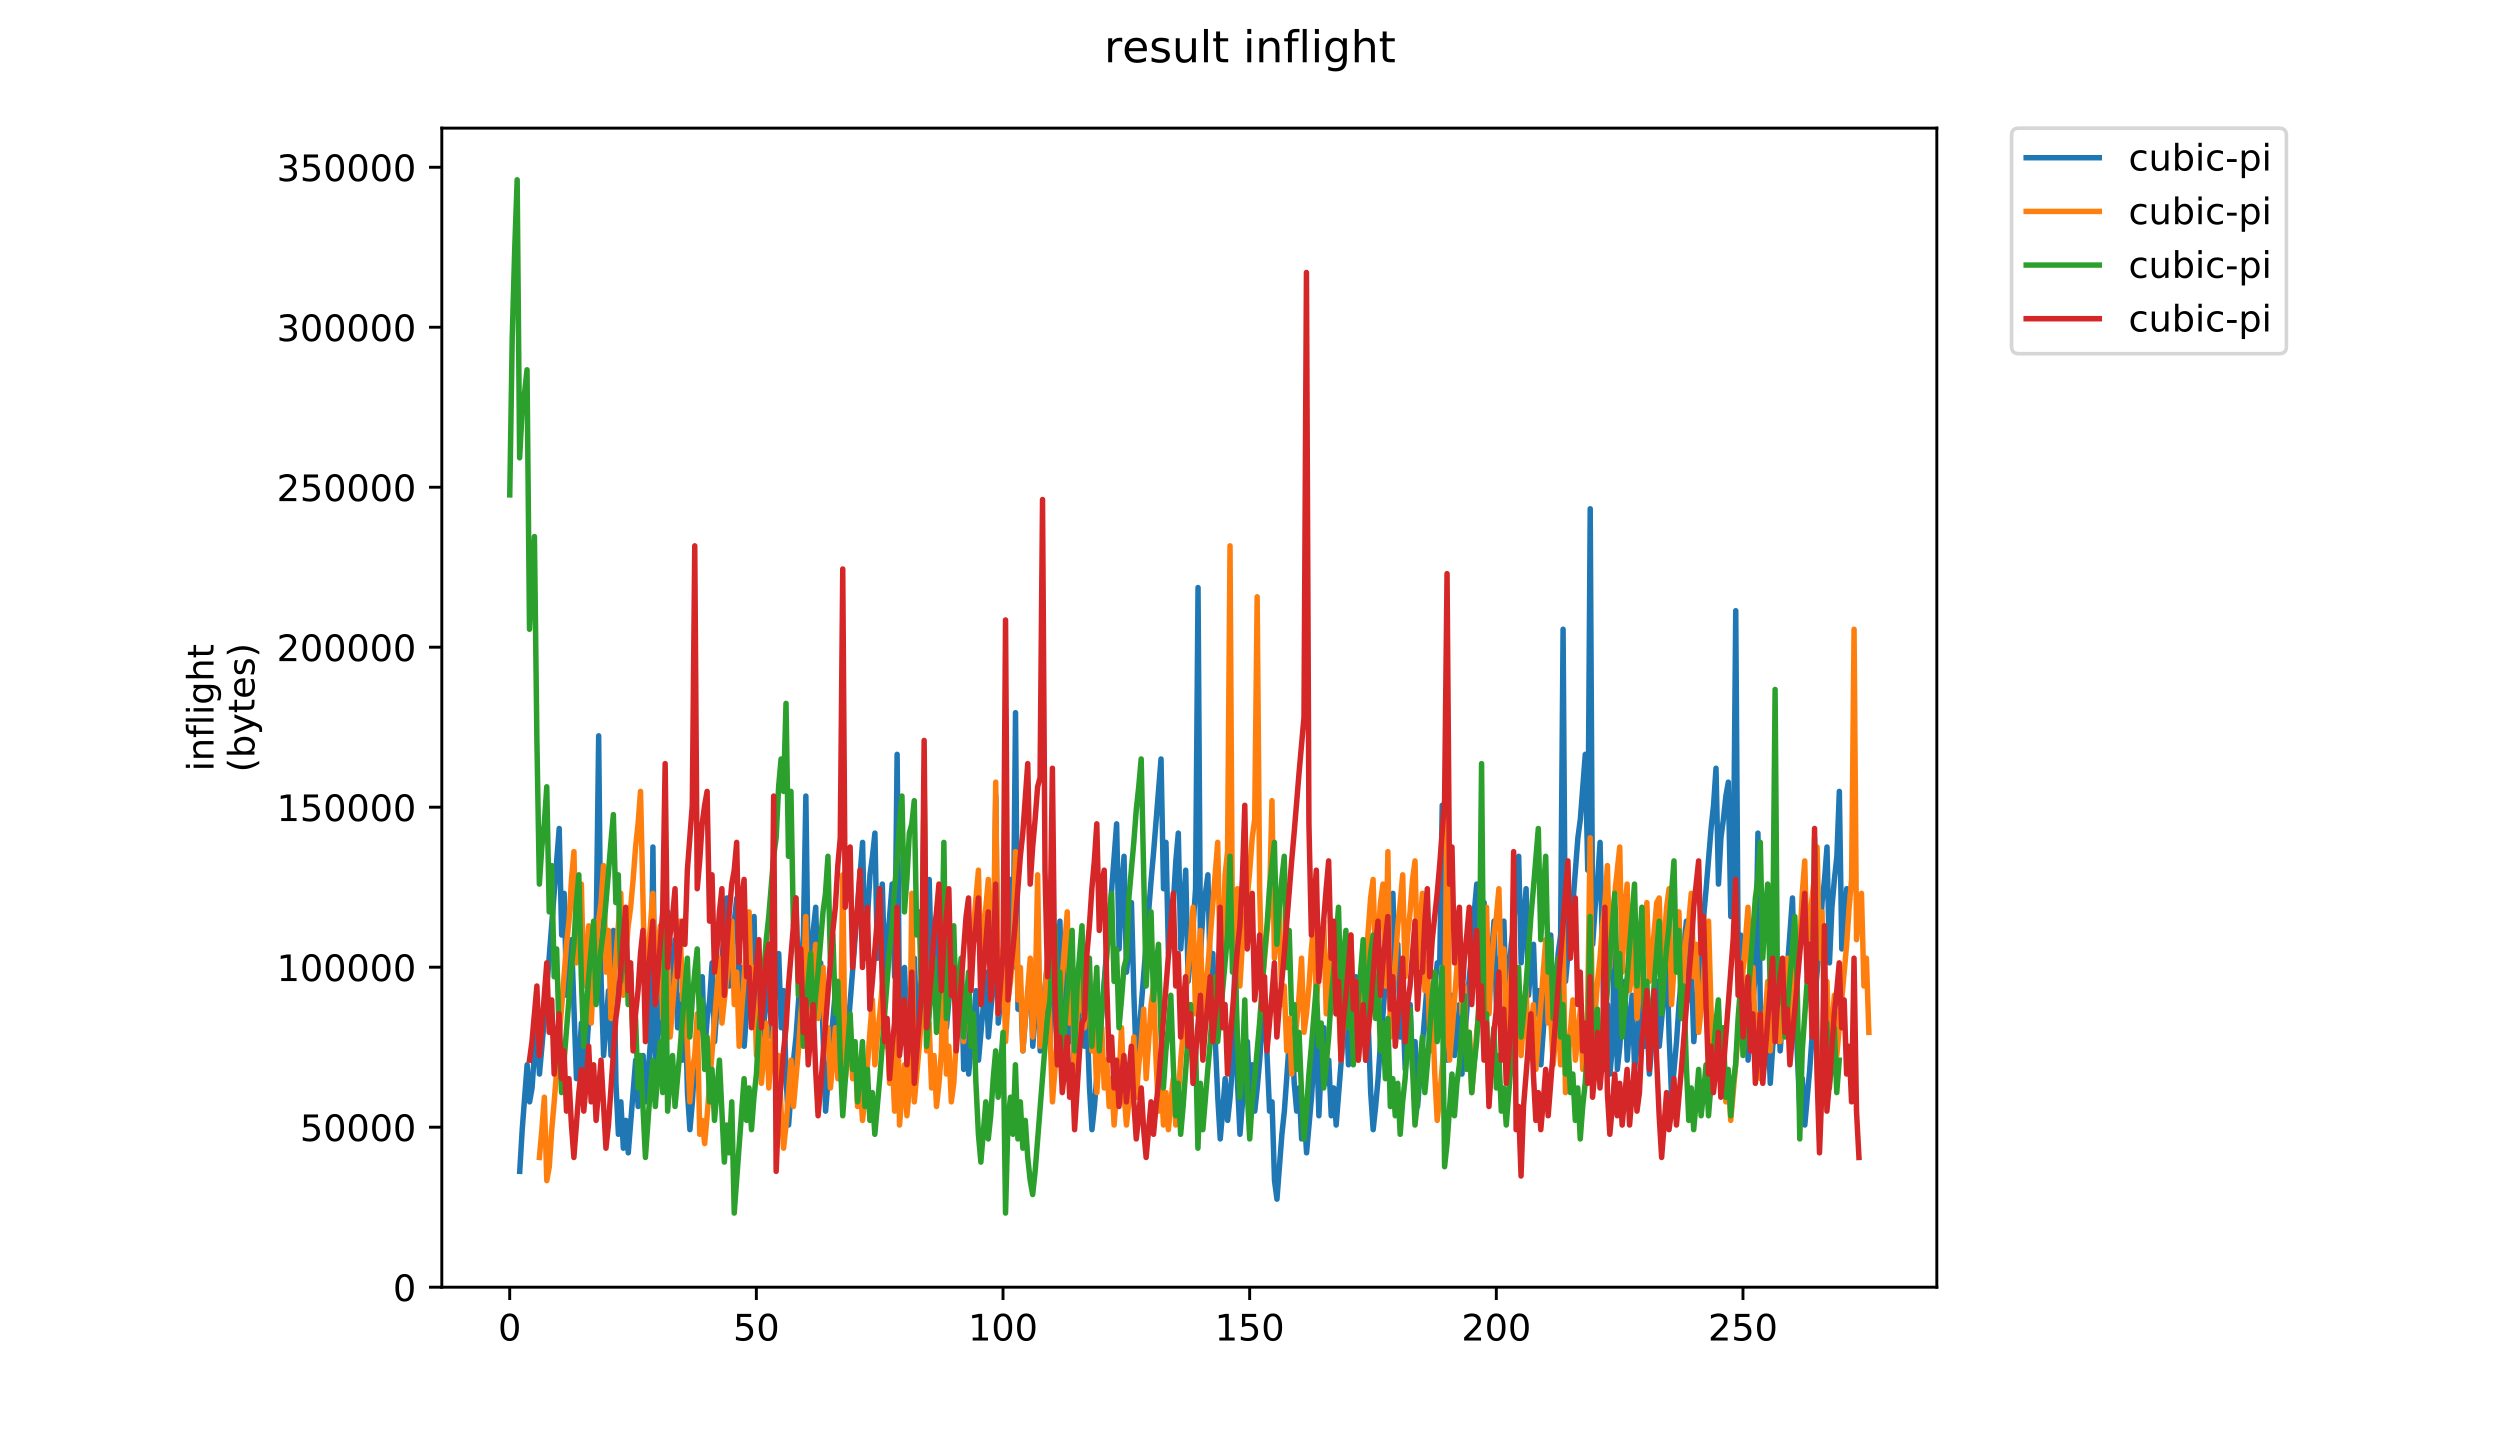 <?xml version="1.0" encoding="utf-8" standalone="no"?>
<!DOCTYPE svg PUBLIC "-//W3C//DTD SVG 1.1//EN"
  "http://www.w3.org/Graphics/SVG/1.1/DTD/svg11.dtd">
<!-- Created with matplotlib (https://matplotlib.org/) -->
<svg height="396pt" version="1.1" viewBox="0 0 684 396" width="684pt" xmlns="http://www.w3.org/2000/svg" xmlns:xlink="http://www.w3.org/1999/xlink">
 <defs>
  <style type="text/css">
*{stroke-linecap:butt;stroke-linejoin:round;}
  </style>
 </defs>
 <g id="figure_1">
  <g id="patch_1">
   <path d="M 0 396 
L 684 396 
L 684 0 
L 0 0 
z
" style="fill:#ffffff;"/>
  </g>
  <g id="axes_1">
   <g id="patch_2">
    <path d="M 120.879 352.174 
L 529.913 352.174 
L 529.913 35.062 
L 120.879 35.062 
z
" style="fill:#ffffff;"/>
   </g>
   <g id="matplotlib.axis_1">
    <g id="xtick_1">
     <g id="line2d_1">
      <defs>
       <path d="M 0 0 
L 0 3.5 
" id="ma6aaf88cf1" style="stroke:#000000;stroke-width:0.8;"/>
      </defs>
      <g>
       <use style="stroke:#000000;stroke-width:0.8;" x="139.455" xlink:href="#ma6aaf88cf1" y="352.174"/>
      </g>
     </g>
     <g id="text_1">
      <!-- 0 -->
      <defs>
       <path d="M 31.781 66.406 
Q 24.172 66.406 20.328 58.906 
Q 16.5 51.422 16.5 36.375 
Q 16.5 21.391 20.328 13.891 
Q 24.172 6.391 31.781 6.391 
Q 39.453 6.391 43.281 13.891 
Q 47.125 21.391 47.125 36.375 
Q 47.125 51.422 43.281 58.906 
Q 39.453 66.406 31.781 66.406 
z
M 31.781 74.219 
Q 44.047 74.219 50.516 64.516 
Q 56.984 54.828 56.984 36.375 
Q 56.984 17.969 50.516 8.266 
Q 44.047 -1.422 31.781 -1.422 
Q 19.531 -1.422 13.062 8.266 
Q 6.594 17.969 6.594 36.375 
Q 6.594 54.828 13.062 64.516 
Q 19.531 74.219 31.781 74.219 
z
" id="DejaVuSans-48"/>
      </defs>
      <g transform="translate(136.274 366.773)scale(0.1 -0.1)">
       <use xlink:href="#DejaVuSans-48"/>
      </g>
     </g>
    </g>
    <g id="xtick_2">
     <g id="line2d_2">
      <g>
       <use style="stroke:#000000;stroke-width:0.8;" x="206.939" xlink:href="#ma6aaf88cf1" y="352.174"/>
      </g>
     </g>
     <g id="text_2">
      <!-- 50 -->
      <defs>
       <path d="M 10.797 72.906 
L 49.516 72.906 
L 49.516 64.594 
L 19.828 64.594 
L 19.828 46.734 
Q 21.969 47.469 24.109 47.828 
Q 26.266 48.188 28.422 48.188 
Q 40.625 48.188 47.75 41.5 
Q 54.891 34.812 54.891 23.391 
Q 54.891 11.625 47.562 5.094 
Q 40.234 -1.422 26.906 -1.422 
Q 22.312 -1.422 17.547 -0.641 
Q 12.797 0.141 7.719 1.703 
L 7.719 11.625 
Q 12.109 9.234 16.797 8.062 
Q 21.484 6.891 26.703 6.891 
Q 35.156 6.891 40.078 11.328 
Q 45.016 15.766 45.016 23.391 
Q 45.016 31 40.078 35.438 
Q 35.156 39.891 26.703 39.891 
Q 22.75 39.891 18.812 39.016 
Q 14.891 38.141 10.797 36.281 
z
" id="DejaVuSans-53"/>
      </defs>
      <g transform="translate(200.577 366.773)scale(0.1 -0.1)">
       <use xlink:href="#DejaVuSans-53"/>
       <use x="63.623" xlink:href="#DejaVuSans-48"/>
      </g>
     </g>
    </g>
    <g id="xtick_3">
     <g id="line2d_3">
      <g>
       <use style="stroke:#000000;stroke-width:0.8;" x="274.424" xlink:href="#ma6aaf88cf1" y="352.174"/>
      </g>
     </g>
     <g id="text_3">
      <!-- 100 -->
      <defs>
       <path d="M 12.406 8.297 
L 28.516 8.297 
L 28.516 63.922 
L 10.984 60.406 
L 10.984 69.391 
L 28.422 72.906 
L 38.281 72.906 
L 38.281 8.297 
L 54.391 8.297 
L 54.391 0 
L 12.406 0 
z
" id="DejaVuSans-49"/>
      </defs>
      <g transform="translate(264.88 366.773)scale(0.1 -0.1)">
       <use xlink:href="#DejaVuSans-49"/>
       <use x="63.623" xlink:href="#DejaVuSans-48"/>
       <use x="127.246" xlink:href="#DejaVuSans-48"/>
      </g>
     </g>
    </g>
    <g id="xtick_4">
     <g id="line2d_4">
      <g>
       <use style="stroke:#000000;stroke-width:0.8;" x="341.908" xlink:href="#ma6aaf88cf1" y="352.174"/>
      </g>
     </g>
     <g id="text_4">
      <!-- 150 -->
      <g transform="translate(332.364 366.773)scale(0.1 -0.1)">
       <use xlink:href="#DejaVuSans-49"/>
       <use x="63.623" xlink:href="#DejaVuSans-53"/>
       <use x="127.246" xlink:href="#DejaVuSans-48"/>
      </g>
     </g>
    </g>
    <g id="xtick_5">
     <g id="line2d_5">
      <g>
       <use style="stroke:#000000;stroke-width:0.8;" x="409.392" xlink:href="#ma6aaf88cf1" y="352.174"/>
      </g>
     </g>
     <g id="text_5">
      <!-- 200 -->
      <defs>
       <path d="M 19.188 8.297 
L 53.609 8.297 
L 53.609 0 
L 7.328 0 
L 7.328 8.297 
Q 12.938 14.109 22.625 23.891 
Q 32.328 33.688 34.812 36.531 
Q 39.547 41.844 41.422 45.531 
Q 43.312 49.219 43.312 52.781 
Q 43.312 58.594 39.234 62.25 
Q 35.156 65.922 28.609 65.922 
Q 23.969 65.922 18.812 64.312 
Q 13.672 62.703 7.812 59.422 
L 7.812 69.391 
Q 13.766 71.781 18.938 73 
Q 24.125 74.219 28.422 74.219 
Q 39.75 74.219 46.484 68.547 
Q 53.219 62.891 53.219 53.422 
Q 53.219 48.922 51.531 44.891 
Q 49.859 40.875 45.406 35.406 
Q 44.188 33.984 37.641 27.219 
Q 31.109 20.453 19.188 8.297 
z
" id="DejaVuSans-50"/>
      </defs>
      <g transform="translate(399.848 366.773)scale(0.1 -0.1)">
       <use xlink:href="#DejaVuSans-50"/>
       <use x="63.623" xlink:href="#DejaVuSans-48"/>
       <use x="127.246" xlink:href="#DejaVuSans-48"/>
      </g>
     </g>
    </g>
    <g id="xtick_6">
     <g id="line2d_6">
      <g>
       <use style="stroke:#000000;stroke-width:0.8;" x="476.876" xlink:href="#ma6aaf88cf1" y="352.174"/>
      </g>
     </g>
     <g id="text_6">
      <!-- 250 -->
      <g transform="translate(467.333 366.773)scale(0.1 -0.1)">
       <use xlink:href="#DejaVuSans-50"/>
       <use x="63.623" xlink:href="#DejaVuSans-53"/>
       <use x="127.246" xlink:href="#DejaVuSans-48"/>
      </g>
     </g>
    </g>
   </g>
   <g id="matplotlib.axis_2">
    <g id="ytick_1">
     <g id="line2d_7">
      <defs>
       <path d="M 0 0 
L -3.5 0 
" id="ma047e8e471" style="stroke:#000000;stroke-width:0.8;"/>
      </defs>
      <g>
       <use style="stroke:#000000;stroke-width:0.8;" x="120.879" xlink:href="#ma047e8e471" y="352.174"/>
      </g>
     </g>
     <g id="text_7">
      <!-- 0 -->
      <g transform="translate(107.516 355.973)scale(0.1 -0.1)">
       <use xlink:href="#DejaVuSans-48"/>
      </g>
     </g>
    </g>
    <g id="ytick_2">
     <g id="line2d_8">
      <g>
       <use style="stroke:#000000;stroke-width:0.8;" x="120.879" xlink:href="#ma047e8e471" y="308.4"/>
      </g>
     </g>
     <g id="text_8">
      <!-- 50000 -->
      <g transform="translate(82.066 312.2)scale(0.1 -0.1)">
       <use xlink:href="#DejaVuSans-53"/>
       <use x="63.623" xlink:href="#DejaVuSans-48"/>
       <use x="127.246" xlink:href="#DejaVuSans-48"/>
       <use x="190.869" xlink:href="#DejaVuSans-48"/>
       <use x="254.492" xlink:href="#DejaVuSans-48"/>
      </g>
     </g>
    </g>
    <g id="ytick_3">
     <g id="line2d_9">
      <g>
       <use style="stroke:#000000;stroke-width:0.8;" x="120.879" xlink:href="#ma047e8e471" y="264.627"/>
      </g>
     </g>
     <g id="text_9">
      <!-- 100000 -->
      <g transform="translate(75.704 268.426)scale(0.1 -0.1)">
       <use xlink:href="#DejaVuSans-49"/>
       <use x="63.623" xlink:href="#DejaVuSans-48"/>
       <use x="127.246" xlink:href="#DejaVuSans-48"/>
       <use x="190.869" xlink:href="#DejaVuSans-48"/>
       <use x="254.492" xlink:href="#DejaVuSans-48"/>
       <use x="318.115" xlink:href="#DejaVuSans-48"/>
      </g>
     </g>
    </g>
    <g id="ytick_4">
     <g id="line2d_10">
      <g>
       <use style="stroke:#000000;stroke-width:0.8;" x="120.879" xlink:href="#ma047e8e471" y="220.853"/>
      </g>
     </g>
     <g id="text_10">
      <!-- 150000 -->
      <g transform="translate(75.704 224.652)scale(0.1 -0.1)">
       <use xlink:href="#DejaVuSans-49"/>
       <use x="63.623" xlink:href="#DejaVuSans-53"/>
       <use x="127.246" xlink:href="#DejaVuSans-48"/>
       <use x="190.869" xlink:href="#DejaVuSans-48"/>
       <use x="254.492" xlink:href="#DejaVuSans-48"/>
       <use x="318.115" xlink:href="#DejaVuSans-48"/>
      </g>
     </g>
    </g>
    <g id="ytick_5">
     <g id="line2d_11">
      <g>
       <use style="stroke:#000000;stroke-width:0.8;" x="120.879" xlink:href="#ma047e8e471" y="177.079"/>
      </g>
     </g>
     <g id="text_11">
      <!-- 200000 -->
      <g transform="translate(75.704 180.879)scale(0.1 -0.1)">
       <use xlink:href="#DejaVuSans-50"/>
       <use x="63.623" xlink:href="#DejaVuSans-48"/>
       <use x="127.246" xlink:href="#DejaVuSans-48"/>
       <use x="190.869" xlink:href="#DejaVuSans-48"/>
       <use x="254.492" xlink:href="#DejaVuSans-48"/>
       <use x="318.115" xlink:href="#DejaVuSans-48"/>
      </g>
     </g>
    </g>
    <g id="ytick_6">
     <g id="line2d_12">
      <g>
       <use style="stroke:#000000;stroke-width:0.8;" x="120.879" xlink:href="#ma047e8e471" y="133.306"/>
      </g>
     </g>
     <g id="text_12">
      <!-- 250000 -->
      <g transform="translate(75.704 137.105)scale(0.1 -0.1)">
       <use xlink:href="#DejaVuSans-50"/>
       <use x="63.623" xlink:href="#DejaVuSans-53"/>
       <use x="127.246" xlink:href="#DejaVuSans-48"/>
       <use x="190.869" xlink:href="#DejaVuSans-48"/>
       <use x="254.492" xlink:href="#DejaVuSans-48"/>
       <use x="318.115" xlink:href="#DejaVuSans-48"/>
      </g>
     </g>
    </g>
    <g id="ytick_7">
     <g id="line2d_13">
      <g>
       <use style="stroke:#000000;stroke-width:0.8;" x="120.879" xlink:href="#ma047e8e471" y="89.532"/>
      </g>
     </g>
     <g id="text_13">
      <!-- 300000 -->
      <defs>
       <path d="M 40.578 39.312 
Q 47.656 37.797 51.625 33 
Q 55.609 28.219 55.609 21.188 
Q 55.609 10.406 48.188 4.484 
Q 40.766 -1.422 27.094 -1.422 
Q 22.516 -1.422 17.656 -0.516 
Q 12.797 0.391 7.625 2.203 
L 7.625 11.719 
Q 11.719 9.328 16.594 8.109 
Q 21.484 6.891 26.812 6.891 
Q 36.078 6.891 40.938 10.547 
Q 45.797 14.203 45.797 21.188 
Q 45.797 27.641 41.281 31.266 
Q 36.766 34.906 28.719 34.906 
L 20.219 34.906 
L 20.219 43.016 
L 29.109 43.016 
Q 36.375 43.016 40.234 45.922 
Q 44.094 48.828 44.094 54.297 
Q 44.094 59.906 40.109 62.906 
Q 36.141 65.922 28.719 65.922 
Q 24.656 65.922 20.016 65.031 
Q 15.375 64.156 9.812 62.312 
L 9.812 71.094 
Q 15.438 72.656 20.344 73.438 
Q 25.25 74.219 29.594 74.219 
Q 40.828 74.219 47.359 69.109 
Q 53.906 64.016 53.906 55.328 
Q 53.906 49.266 50.438 45.094 
Q 46.969 40.922 40.578 39.312 
z
" id="DejaVuSans-51"/>
      </defs>
      <g transform="translate(75.704 93.331)scale(0.1 -0.1)">
       <use xlink:href="#DejaVuSans-51"/>
       <use x="63.623" xlink:href="#DejaVuSans-48"/>
       <use x="127.246" xlink:href="#DejaVuSans-48"/>
       <use x="190.869" xlink:href="#DejaVuSans-48"/>
       <use x="254.492" xlink:href="#DejaVuSans-48"/>
       <use x="318.115" xlink:href="#DejaVuSans-48"/>
      </g>
     </g>
    </g>
    <g id="ytick_8">
     <g id="line2d_14">
      <g>
       <use style="stroke:#000000;stroke-width:0.8;" x="120.879" xlink:href="#ma047e8e471" y="45.758"/>
      </g>
     </g>
     <g id="text_14">
      <!-- 350000 -->
      <g transform="translate(75.704 49.558)scale(0.1 -0.1)">
       <use xlink:href="#DejaVuSans-51"/>
       <use x="63.623" xlink:href="#DejaVuSans-53"/>
       <use x="127.246" xlink:href="#DejaVuSans-48"/>
       <use x="190.869" xlink:href="#DejaVuSans-48"/>
       <use x="254.492" xlink:href="#DejaVuSans-48"/>
       <use x="318.115" xlink:href="#DejaVuSans-48"/>
      </g>
     </g>
    </g>
    <g id="text_15">
     <!-- inflight -->
     <defs>
      <path d="M 9.422 54.688 
L 18.406 54.688 
L 18.406 0 
L 9.422 0 
z
M 9.422 75.984 
L 18.406 75.984 
L 18.406 64.594 
L 9.422 64.594 
z
" id="DejaVuSans-105"/>
      <path d="M 54.891 33.016 
L 54.891 0 
L 45.906 0 
L 45.906 32.719 
Q 45.906 40.484 42.875 44.328 
Q 39.844 48.188 33.797 48.188 
Q 26.516 48.188 22.312 43.547 
Q 18.109 38.922 18.109 30.906 
L 18.109 0 
L 9.078 0 
L 9.078 54.688 
L 18.109 54.688 
L 18.109 46.188 
Q 21.344 51.125 25.703 53.562 
Q 30.078 56 35.797 56 
Q 45.219 56 50.047 50.172 
Q 54.891 44.344 54.891 33.016 
z
" id="DejaVuSans-110"/>
      <path d="M 37.109 75.984 
L 37.109 68.5 
L 28.516 68.5 
Q 23.688 68.5 21.797 66.547 
Q 19.922 64.594 19.922 59.516 
L 19.922 54.688 
L 34.719 54.688 
L 34.719 47.703 
L 19.922 47.703 
L 19.922 0 
L 10.891 0 
L 10.891 47.703 
L 2.297 47.703 
L 2.297 54.688 
L 10.891 54.688 
L 10.891 58.5 
Q 10.891 67.625 15.141 71.797 
Q 19.391 75.984 28.609 75.984 
z
" id="DejaVuSans-102"/>
      <path d="M 9.422 75.984 
L 18.406 75.984 
L 18.406 0 
L 9.422 0 
z
" id="DejaVuSans-108"/>
      <path d="M 45.406 27.984 
Q 45.406 37.75 41.375 43.109 
Q 37.359 48.484 30.078 48.484 
Q 22.859 48.484 18.828 43.109 
Q 14.797 37.75 14.797 27.984 
Q 14.797 18.266 18.828 12.891 
Q 22.859 7.516 30.078 7.516 
Q 37.359 7.516 41.375 12.891 
Q 45.406 18.266 45.406 27.984 
z
M 54.391 6.781 
Q 54.391 -7.172 48.188 -13.984 
Q 42 -20.797 29.203 -20.797 
Q 24.469 -20.797 20.266 -20.094 
Q 16.062 -19.391 12.109 -17.922 
L 12.109 -9.188 
Q 16.062 -11.328 19.922 -12.344 
Q 23.781 -13.375 27.781 -13.375 
Q 36.625 -13.375 41.016 -8.766 
Q 45.406 -4.156 45.406 5.172 
L 45.406 9.625 
Q 42.625 4.781 38.281 2.391 
Q 33.938 0 27.875 0 
Q 17.828 0 11.672 7.656 
Q 5.516 15.328 5.516 27.984 
Q 5.516 40.672 11.672 48.328 
Q 17.828 56 27.875 56 
Q 33.938 56 38.281 53.609 
Q 42.625 51.219 45.406 46.391 
L 45.406 54.688 
L 54.391 54.688 
z
" id="DejaVuSans-103"/>
      <path d="M 54.891 33.016 
L 54.891 0 
L 45.906 0 
L 45.906 32.719 
Q 45.906 40.484 42.875 44.328 
Q 39.844 48.188 33.797 48.188 
Q 26.516 48.188 22.312 43.547 
Q 18.109 38.922 18.109 30.906 
L 18.109 0 
L 9.078 0 
L 9.078 75.984 
L 18.109 75.984 
L 18.109 46.188 
Q 21.344 51.125 25.703 53.562 
Q 30.078 56 35.797 56 
Q 45.219 56 50.047 50.172 
Q 54.891 44.344 54.891 33.016 
z
" id="DejaVuSans-104"/>
      <path d="M 18.312 70.219 
L 18.312 54.688 
L 36.812 54.688 
L 36.812 47.703 
L 18.312 47.703 
L 18.312 18.016 
Q 18.312 11.328 20.141 9.422 
Q 21.969 7.516 27.594 7.516 
L 36.812 7.516 
L 36.812 0 
L 27.594 0 
Q 17.188 0 13.234 3.875 
Q 9.281 7.766 9.281 18.016 
L 9.281 47.703 
L 2.688 47.703 
L 2.688 54.688 
L 9.281 54.688 
L 9.281 70.219 
z
" id="DejaVuSans-116"/>
     </defs>
     <g transform="translate(58.426 211.018)rotate(-90)scale(0.1 -0.1)">
      <use xlink:href="#DejaVuSans-105"/>
      <use x="27.783" xlink:href="#DejaVuSans-110"/>
      <use x="91.162" xlink:href="#DejaVuSans-102"/>
      <use x="126.367" xlink:href="#DejaVuSans-108"/>
      <use x="154.15" xlink:href="#DejaVuSans-105"/>
      <use x="181.934" xlink:href="#DejaVuSans-103"/>
      <use x="245.41" xlink:href="#DejaVuSans-104"/>
      <use x="308.789" xlink:href="#DejaVuSans-116"/>
     </g>
     <!-- (bytes) -->
     <defs>
      <path d="M 31 75.875 
Q 24.469 64.656 21.281 53.656 
Q 18.109 42.672 18.109 31.391 
Q 18.109 20.125 21.312 9.062 
Q 24.516 -2 31 -13.188 
L 23.188 -13.188 
Q 15.875 -1.703 12.234 9.375 
Q 8.594 20.453 8.594 31.391 
Q 8.594 42.281 12.203 53.312 
Q 15.828 64.359 23.188 75.875 
z
" id="DejaVuSans-40"/>
      <path d="M 48.688 27.297 
Q 48.688 37.203 44.609 42.844 
Q 40.531 48.484 33.406 48.484 
Q 26.266 48.484 22.188 42.844 
Q 18.109 37.203 18.109 27.297 
Q 18.109 17.391 22.188 11.75 
Q 26.266 6.109 33.406 6.109 
Q 40.531 6.109 44.609 11.75 
Q 48.688 17.391 48.688 27.297 
z
M 18.109 46.391 
Q 20.953 51.266 25.266 53.625 
Q 29.594 56 35.594 56 
Q 45.562 56 51.781 48.094 
Q 58.016 40.188 58.016 27.297 
Q 58.016 14.406 51.781 6.484 
Q 45.562 -1.422 35.594 -1.422 
Q 29.594 -1.422 25.266 0.953 
Q 20.953 3.328 18.109 8.203 
L 18.109 0 
L 9.078 0 
L 9.078 75.984 
L 18.109 75.984 
z
" id="DejaVuSans-98"/>
      <path d="M 32.172 -5.078 
Q 28.375 -14.844 24.75 -17.812 
Q 21.141 -20.797 15.094 -20.797 
L 7.906 -20.797 
L 7.906 -13.281 
L 13.188 -13.281 
Q 16.891 -13.281 18.938 -11.516 
Q 21 -9.766 23.484 -3.219 
L 25.094 0.875 
L 2.984 54.688 
L 12.5 54.688 
L 29.594 11.922 
L 46.688 54.688 
L 56.203 54.688 
z
" id="DejaVuSans-121"/>
      <path d="M 56.203 29.594 
L 56.203 25.203 
L 14.891 25.203 
Q 15.484 15.922 20.484 11.062 
Q 25.484 6.203 34.422 6.203 
Q 39.594 6.203 44.453 7.469 
Q 49.312 8.734 54.109 11.281 
L 54.109 2.781 
Q 49.266 0.734 44.188 -0.344 
Q 39.109 -1.422 33.891 -1.422 
Q 20.797 -1.422 13.156 6.188 
Q 5.516 13.812 5.516 26.812 
Q 5.516 40.234 12.766 48.109 
Q 20.016 56 32.328 56 
Q 43.359 56 49.781 48.891 
Q 56.203 41.797 56.203 29.594 
z
M 47.219 32.234 
Q 47.125 39.594 43.094 43.984 
Q 39.062 48.391 32.422 48.391 
Q 24.906 48.391 20.391 44.141 
Q 15.875 39.891 15.188 32.172 
z
" id="DejaVuSans-101"/>
      <path d="M 44.281 53.078 
L 44.281 44.578 
Q 40.484 46.531 36.375 47.5 
Q 32.281 48.484 27.875 48.484 
Q 21.188 48.484 17.844 46.438 
Q 14.5 44.391 14.5 40.281 
Q 14.5 37.156 16.891 35.375 
Q 19.281 33.594 26.516 31.984 
L 29.594 31.297 
Q 39.156 29.25 43.188 25.516 
Q 47.219 21.781 47.219 15.094 
Q 47.219 7.469 41.188 3.016 
Q 35.156 -1.422 24.609 -1.422 
Q 20.219 -1.422 15.453 -0.562 
Q 10.688 0.297 5.422 2 
L 5.422 11.281 
Q 10.406 8.688 15.234 7.391 
Q 20.062 6.109 24.812 6.109 
Q 31.156 6.109 34.562 8.281 
Q 37.984 10.453 37.984 14.406 
Q 37.984 18.062 35.516 20.016 
Q 33.062 21.969 24.703 23.781 
L 21.578 24.516 
Q 13.234 26.266 9.516 29.906 
Q 5.812 33.547 5.812 39.891 
Q 5.812 47.609 11.281 51.797 
Q 16.75 56 26.812 56 
Q 31.781 56 36.172 55.266 
Q 40.578 54.547 44.281 53.078 
z
" id="DejaVuSans-115"/>
      <path d="M 8.016 75.875 
L 15.828 75.875 
Q 23.141 64.359 26.781 53.312 
Q 30.422 42.281 30.422 31.391 
Q 30.422 20.453 26.781 9.375 
Q 23.141 -1.703 15.828 -13.188 
L 8.016 -13.188 
Q 14.5 -2 17.703 9.062 
Q 20.906 20.125 20.906 31.391 
Q 20.906 42.672 17.703 53.656 
Q 14.5 64.656 8.016 75.875 
z
" id="DejaVuSans-41"/>
     </defs>
     <g transform="translate(69.624 211.295)rotate(-90)scale(0.1 -0.1)">
      <use xlink:href="#DejaVuSans-40"/>
      <use x="39.014" xlink:href="#DejaVuSans-98"/>
      <use x="102.49" xlink:href="#DejaVuSans-121"/>
      <use x="161.67" xlink:href="#DejaVuSans-116"/>
      <use x="200.879" xlink:href="#DejaVuSans-101"/>
      <use x="262.402" xlink:href="#DejaVuSans-115"/>
      <use x="314.502" xlink:href="#DejaVuSans-41"/>
     </g>
    </g>
   </g>
   <g id="line2d_15">
    <path clip-path="url(#pebcbbbed3e)" d="M 142.2 320.482 
L 142.875 309.073 
L 144.225 291.325 
L 144.9 301.467 
L 145.574 297.664 
L 146.249 287.522 
L 146.924 281.184 
L 147.599 293.861 
L 148.949 278.648 
L 152.998 226.673 
L 153.672 255.83 
L 154.347 244.421 
L 155.022 272.31 
L 156.372 257.098 
L 157.722 295.128 
L 158.396 291.325 
L 159.071 279.916 
L 159.746 296.396 
L 160.421 288.79 
L 161.096 278.648 
L 161.771 271.042 
L 163.12 254.562 
L 163.795 201.32 
L 164.47 268.507 
L 165.145 288.79 
L 166.494 271.042 
L 167.169 288.79 
L 167.844 254.562 
L 168.519 296.396 
L 169.194 310.341 
L 169.869 301.467 
L 170.544 314.144 
L 171.218 306.537 
L 171.893 315.411 
L 173.918 290.058 
L 174.593 302.734 
L 175.267 296.396 
L 175.942 288.79 
L 176.617 301.467 
L 177.292 293.861 
L 177.967 284.987 
L 178.642 231.744 
L 179.317 292.593 
L 182.691 249.492 
L 183.366 274.845 
L 184.715 257.098 
L 185.39 281.184 
L 186.065 272.31 
L 186.74 290.058 
L 187.415 272.31 
L 188.089 298.931 
L 188.764 309.073 
L 189.439 301.467 
L 190.114 290.058 
L 190.789 284.987 
L 191.464 277.381 
L 192.139 267.239 
L 192.813 287.522 
L 193.488 278.648 
L 194.163 273.578 
L 194.838 263.436 
L 195.513 284.987 
L 196.188 274.845 
L 196.862 269.775 
L 198.212 254.562 
L 198.887 245.689 
L 199.562 269.775 
L 200.237 259.633 
L 200.911 252.027 
L 201.586 245.689 
L 202.261 273.578 
L 202.936 264.704 
L 203.611 286.254 
L 204.961 267.239 
L 205.635 260.901 
L 206.31 250.759 
L 206.985 282.451 
L 207.66 265.972 
L 208.335 288.79 
L 210.359 263.436 
L 211.034 283.719 
L 211.709 274.845 
L 212.384 269.775 
L 213.059 260.901 
L 213.734 281.184 
L 214.408 271.042 
L 215.083 295.128 
L 215.758 307.805 
L 217.108 290.058 
L 217.783 283.719 
L 219.132 264.704 
L 219.807 255.83 
L 220.482 217.799 
L 221.157 268.507 
L 221.832 263.436 
L 222.506 254.562 
L 223.181 248.224 
L 223.856 273.578 
L 224.531 263.436 
L 225.881 304.002 
L 227.905 278.648 
L 228.58 271.042 
L 229.255 288.79 
L 229.93 279.916 
L 230.605 300.199 
L 231.279 290.058 
L 231.954 282.451 
L 236.003 230.476 
L 236.678 262.168 
L 238.028 239.35 
L 238.703 234.279 
L 239.378 227.941 
L 240.052 262.168 
L 240.727 250.759 
L 241.402 241.885 
L 242.077 267.239 
L 244.101 241.885 
L 244.776 267.239 
L 245.451 206.39 
L 246.126 279.916 
L 246.801 271.042 
L 247.476 264.704 
L 248.151 283.719 
L 248.825 274.845 
L 250.175 262.168 
L 250.85 282.451 
L 251.525 272.31 
L 252.2 267.239 
L 252.874 259.633 
L 254.224 240.618 
L 254.899 267.239 
L 255.574 257.098 
L 256.249 250.759 
L 256.923 277.381 
L 257.598 271.042 
L 258.273 260.901 
L 258.948 281.184 
L 259.623 273.578 
L 260.298 267.239 
L 260.973 258.365 
L 261.647 279.916 
L 262.322 271.042 
L 262.997 265.972 
L 263.672 292.593 
L 264.347 277.381 
L 265.022 293.861 
L 265.696 286.254 
L 266.371 279.916 
L 267.046 271.042 
L 267.721 290.058 
L 269.071 274.845 
L 269.746 265.972 
L 270.42 283.719 
L 271.095 276.113 
L 271.77 269.775 
L 272.445 217.799 
L 273.12 279.916 
L 273.795 273.578 
L 274.469 264.704 
L 275.144 263.436 
L 275.819 246.956 
L 276.494 240.618 
L 277.169 264.704 
L 277.844 194.981 
L 278.518 276.113 
L 279.193 269.775 
L 279.868 287.522 
L 280.543 278.648 
L 281.218 272.31 
L 281.893 264.704 
L 282.568 286.254 
L 283.242 277.381 
L 283.917 250.759 
L 284.592 287.522 
L 285.267 279.916 
L 285.942 269.775 
L 286.617 263.436 
L 287.291 283.719 
L 287.966 274.845 
L 288.641 269.775 
L 289.316 271.042 
L 289.991 252.027 
L 290.666 277.381 
L 291.34 267.239 
L 292.015 260.901 
L 292.69 284.987 
L 293.365 276.113 
L 294.04 296.396 
L 294.715 286.254 
L 295.39 278.648 
L 296.064 269.775 
L 296.739 286.254 
L 297.414 278.648 
L 298.089 297.664 
L 298.764 309.073 
L 299.439 302.734 
L 302.813 259.633 
L 303.488 252.027 
L 305.512 225.406 
L 306.187 259.633 
L 306.862 243.153 
L 307.537 234.279 
L 308.212 265.972 
L 308.886 259.633 
L 309.561 246.956 
L 310.236 272.31 
L 310.911 291.325 
L 311.586 283.719 
L 314.96 240.618 
L 315.635 233.012 
L 317.659 207.658 
L 318.334 243.153 
L 319.009 230.476 
L 319.684 260.901 
L 320.359 254.562 
L 321.034 246.956 
L 321.708 235.547 
L 322.383 227.941 
L 323.058 259.633 
L 324.408 238.082 
L 325.083 268.507 
L 326.432 253.295 
L 327.107 243.153 
L 327.782 160.754 
L 328.457 260.901 
L 329.132 249.492 
L 330.481 239.35 
L 331.156 268.507 
L 331.831 260.901 
L 332.506 284.987 
L 333.181 300.199 
L 333.856 311.608 
L 334.53 304.002 
L 335.205 295.128 
L 335.88 306.537 
L 336.555 300.199 
L 337.23 291.325 
L 337.905 260.901 
L 338.58 296.396 
L 339.254 310.341 
L 341.279 284.987 
L 341.954 300.199 
L 342.629 291.325 
L 343.303 304.002 
L 343.978 297.664 
L 344.653 290.058 
L 345.328 279.916 
L 346.003 273.578 
L 347.352 304.002 
L 348.027 301.467 
L 348.702 323.017 
L 349.377 328.088 
L 350.727 310.341 
L 351.402 304.002 
L 352.751 284.987 
L 353.426 281.184 
L 354.101 296.396 
L 354.776 304.002 
L 355.451 297.664 
L 356.125 311.608 
L 356.8 304.002 
L 357.475 315.411 
L 358.825 300.199 
L 359.5 290.058 
L 360.175 282.451 
L 360.849 305.27 
L 361.524 290.058 
L 362.199 281.184 
L 362.874 296.396 
L 363.549 290.058 
L 364.224 305.27 
L 364.898 297.664 
L 365.573 307.805 
L 368.273 273.578 
L 368.947 291.325 
L 369.622 283.719 
L 370.297 279.916 
L 370.972 267.239 
L 371.647 286.254 
L 372.322 277.381 
L 372.997 271.042 
L 373.671 290.058 
L 374.346 279.916 
L 375.021 298.931 
L 375.696 309.073 
L 376.371 302.734 
L 377.046 295.128 
L 377.72 284.987 
L 378.395 277.381 
L 380.42 249.492 
L 381.095 244.421 
L 381.769 268.507 
L 382.444 258.365 
L 383.119 283.719 
L 383.794 274.845 
L 384.469 292.593 
L 385.819 274.845 
L 386.493 292.593 
L 387.168 284.987 
L 387.843 302.734 
L 390.542 268.507 
L 391.217 287.522 
L 391.892 279.916 
L 392.567 269.775 
L 393.242 263.436 
L 393.917 263.436 
L 394.592 220.335 
L 395.266 268.507 
L 395.941 290.058 
L 397.291 272.31 
L 397.966 288.79 
L 398.641 283.719 
L 399.315 274.845 
L 399.99 293.861 
L 402.015 267.239 
L 402.69 260.901 
L 403.364 249.492 
L 404.039 241.885 
L 404.714 265.972 
L 405.389 259.633 
L 406.064 246.956 
L 406.739 277.381 
L 407.414 271.042 
L 408.763 252.027 
L 409.438 276.113 
L 410.113 265.972 
L 410.788 259.633 
L 411.463 252.027 
L 412.137 277.381 
L 412.812 265.972 
L 413.487 258.365 
L 414.162 253.295 
L 414.837 240.618 
L 415.512 234.279 
L 416.186 263.436 
L 416.861 252.027 
L 417.536 243.153 
L 418.211 272.31 
L 418.886 263.436 
L 419.561 258.365 
L 420.236 277.381 
L 420.91 271.042 
L 421.585 291.325 
L 422.935 272.31 
L 423.61 264.704 
L 424.285 255.83 
L 424.959 278.648 
L 425.634 271.042 
L 426.309 260.901 
L 426.984 255.83 
L 427.659 172.163 
L 428.334 268.507 
L 429.683 253.295 
L 430.358 246.956 
L 431.708 229.209 
L 432.383 224.138 
L 433.732 206.39 
L 434.407 238.082 
L 435.082 139.203 
L 435.757 258.365 
L 436.432 248.224 
L 437.107 240.618 
L 437.781 230.476 
L 439.131 292.593 
L 439.806 274.845 
L 440.481 293.861 
L 441.156 286.254 
L 441.831 248.224 
L 442.505 292.593 
L 443.18 286.254 
L 443.855 276.113 
L 444.53 268.507 
L 445.205 290.058 
L 445.88 279.916 
L 446.554 272.31 
L 447.229 292.593 
L 447.904 286.254 
L 448.579 276.113 
L 449.254 268.507 
L 449.929 286.254 
L 450.603 278.648 
L 451.278 293.861 
L 453.303 268.507 
L 453.978 286.254 
L 455.327 271.042 
L 456.002 260.901 
L 456.677 283.719 
L 457.352 300.199 
L 458.702 284.987 
L 459.376 274.845 
L 460.051 267.239 
L 460.726 258.365 
L 461.401 252.027 
L 462.076 273.578 
L 462.751 264.704 
L 463.426 284.987 
L 466.125 250.759 
L 466.8 243.153 
L 468.149 226.673 
L 468.824 220.335 
L 469.499 210.193 
L 470.174 241.885 
L 470.849 229.209 
L 471.524 224.138 
L 472.198 217.799 
L 472.873 213.996 
L 473.548 250.759 
L 474.223 241.885 
L 474.898 167.092 
L 475.573 263.436 
L 476.248 255.83 
L 476.922 279.916 
L 477.597 269.775 
L 478.272 290.058 
L 478.947 279.916 
L 479.622 273.578 
L 480.297 265.972 
L 480.971 227.941 
L 481.646 277.381 
L 482.321 293.861 
L 482.996 287.522 
L 483.671 278.648 
L 484.346 296.396 
L 485.021 286.254 
L 485.695 278.648 
L 486.37 269.775 
L 487.045 287.522 
L 487.72 278.648 
L 488.395 273.578 
L 490.419 245.689 
L 491.094 269.775 
L 491.769 288.79 
L 492.444 304.002 
L 493.119 295.128 
L 493.793 307.805 
L 495.143 292.593 
L 496.493 273.578 
L 497.843 258.365 
L 498.517 246.956 
L 499.192 240.618 
L 499.867 231.744 
L 500.542 263.436 
L 501.217 248.224 
L 501.892 240.618 
L 502.566 234.279 
L 503.241 216.532 
L 503.916 259.633 
L 504.591 252.027 
L 505.266 243.153 
L 505.941 245.689 
L 505.941 245.689 
" style="fill:none;stroke:#1f77b4;stroke-linecap:square;stroke-width:1.5;"/>
   </g>
   <g id="line2d_16">
    <path clip-path="url(#pebcbbbed3e)" d="M 147.58 316.679 
L 148.255 309.073 
L 148.93 300.199 
L 149.605 323.017 
L 150.279 319.214 
L 150.954 309.073 
L 151.629 301.467 
L 155.003 258.365 
L 155.678 252.027 
L 156.353 240.618 
L 157.028 233.012 
L 157.703 263.436 
L 158.377 250.759 
L 159.052 241.885 
L 159.727 269.775 
L 160.402 262.168 
L 161.077 253.295 
L 161.752 279.916 
L 162.427 267.239 
L 163.776 252.027 
L 164.451 246.956 
L 165.126 236.815 
L 165.801 265.972 
L 166.476 254.562 
L 167.15 278.648 
L 167.825 271.042 
L 169.85 244.421 
L 170.525 272.31 
L 171.199 260.901 
L 171.874 253.295 
L 172.549 248.224 
L 173.224 240.618 
L 173.899 231.744 
L 174.574 225.406 
L 175.249 216.532 
L 176.598 276.113 
L 177.273 262.168 
L 178.623 244.421 
L 179.298 268.507 
L 179.972 259.633 
L 180.647 253.295 
L 181.322 278.648 
L 182.672 259.633 
L 183.347 283.719 
L 184.696 267.239 
L 185.371 260.901 
L 186.046 252.027 
L 186.721 273.578 
L 187.396 265.972 
L 188.071 286.254 
L 188.745 301.467 
L 189.42 292.593 
L 190.095 288.79 
L 190.77 277.381 
L 191.445 310.341 
L 192.12 306.537 
L 192.794 312.876 
L 193.469 305.27 
L 196.844 262.168 
L 197.518 279.916 
L 198.868 267.239 
L 200.218 252.027 
L 200.893 274.845 
L 201.567 265.972 
L 202.242 286.254 
L 203.592 267.239 
L 204.942 249.492 
L 205.617 274.845 
L 206.291 264.704 
L 206.966 288.79 
L 207.641 279.916 
L 208.316 296.396 
L 209.666 279.916 
L 210.34 297.664 
L 211.69 281.184 
L 212.365 297.664 
L 213.04 288.79 
L 213.715 304.002 
L 214.389 314.144 
L 215.064 307.805 
L 216.414 290.058 
L 217.089 302.734 
L 218.439 287.522 
L 219.113 277.381 
L 219.788 269.775 
L 220.463 250.759 
L 221.138 281.184 
L 221.813 273.578 
L 222.488 267.239 
L 223.162 258.365 
L 223.837 278.648 
L 224.512 271.042 
L 225.187 264.704 
L 225.862 287.522 
L 226.537 281.184 
L 227.211 297.664 
L 227.886 290.058 
L 228.561 281.184 
L 229.236 295.128 
L 229.911 288.79 
L 230.586 239.35 
L 231.261 295.128 
L 231.935 288.79 
L 232.61 279.916 
L 233.285 295.128 
L 233.96 287.522 
L 234.635 302.734 
L 235.31 296.396 
L 235.984 306.537 
L 236.659 300.199 
L 238.684 273.578 
L 239.359 291.325 
L 240.034 283.719 
L 240.708 277.381 
L 241.383 269.775 
L 242.058 286.254 
L 242.733 279.916 
L 243.408 296.396 
L 244.083 288.79 
L 244.757 304.002 
L 245.432 265.972 
L 246.107 307.805 
L 247.457 291.325 
L 248.132 305.27 
L 248.806 297.664 
L 249.481 244.421 
L 250.156 301.467 
L 251.506 286.254 
L 252.181 277.381 
L 252.856 246.956 
L 253.53 287.522 
L 254.205 279.916 
L 254.88 297.664 
L 255.555 288.79 
L 256.23 302.734 
L 256.905 296.396 
L 257.579 287.522 
L 258.254 244.421 
L 258.929 293.861 
L 259.604 286.254 
L 260.279 301.467 
L 260.954 296.396 
L 261.628 284.987 
L 262.978 267.239 
L 263.653 284.987 
L 264.328 277.381 
L 265.003 271.042 
L 267.027 245.689 
L 267.702 238.082 
L 268.377 265.972 
L 269.052 254.562 
L 269.727 248.224 
L 270.401 240.618 
L 271.076 269.775 
L 271.751 263.436 
L 272.426 213.996 
L 273.101 277.381 
L 274.451 259.633 
L 275.125 284.987 
L 275.8 273.578 
L 276.475 268.507 
L 277.15 259.633 
L 277.825 233.012 
L 278.5 273.578 
L 279.174 264.704 
L 279.849 287.522 
L 281.874 262.168 
L 282.549 283.719 
L 283.223 273.578 
L 283.898 239.35 
L 284.573 286.254 
L 285.248 277.381 
L 285.923 271.042 
L 286.598 262.168 
L 287.947 301.467 
L 291.996 249.492 
L 292.671 279.916 
L 293.346 264.704 
L 294.021 297.664 
L 294.696 277.381 
L 295.371 276.113 
L 296.045 262.168 
L 296.72 281.184 
L 297.395 272.31 
L 298.07 265.972 
L 298.745 287.522 
L 299.42 281.184 
L 300.095 298.931 
L 300.769 287.522 
L 301.444 281.184 
L 302.119 297.664 
L 302.794 290.058 
L 303.469 302.734 
L 304.144 295.128 
L 304.818 307.805 
L 305.493 298.931 
L 306.168 295.128 
L 306.843 281.184 
L 307.518 298.931 
L 308.193 307.805 
L 308.868 301.467 
L 310.217 283.719 
L 310.892 300.199 
L 311.567 291.325 
L 312.242 284.987 
L 312.917 276.113 
L 313.591 295.128 
L 314.941 274.845 
L 315.616 269.775 
L 316.291 290.058 
L 316.966 304.002 
L 317.64 293.861 
L 318.315 307.805 
L 318.99 298.931 
L 319.665 309.073 
L 320.34 301.467 
L 321.015 295.128 
L 321.69 307.805 
L 322.364 300.199 
L 323.039 290.058 
L 323.714 282.451 
L 324.389 272.31 
L 325.739 257.098 
L 326.413 248.224 
L 327.088 277.381 
L 327.763 263.436 
L 328.438 254.562 
L 329.113 278.648 
L 329.788 271.042 
L 330.463 264.704 
L 333.162 230.476 
L 333.837 263.436 
L 334.512 262.168 
L 335.186 239.35 
L 335.861 233.012 
L 336.536 149.344 
L 337.211 259.633 
L 337.886 252.027 
L 338.561 243.153 
L 339.235 269.775 
L 339.91 258.365 
L 341.26 245.689 
L 341.935 238.082 
L 342.61 229.209 
L 343.285 224.138 
L 343.959 163.289 
L 344.634 243.153 
L 345.309 269.775 
L 347.334 246.956 
L 348.008 219.067 
L 348.683 262.168 
L 349.358 255.83 
L 350.033 246.956 
L 350.708 274.845 
L 351.383 269.775 
L 352.057 287.522 
L 352.732 278.648 
L 353.407 293.861 
L 354.082 287.522 
L 355.432 272.31 
L 356.107 262.168 
L 356.781 282.451 
L 357.456 277.381 
L 358.131 269.775 
L 358.806 259.633 
L 359.481 252.027 
L 360.156 273.578 
L 360.83 265.972 
L 361.505 260.901 
L 362.18 252.027 
L 362.855 277.381 
L 364.205 257.098 
L 364.88 253.295 
L 365.554 277.381 
L 366.229 273.578 
L 366.904 290.058 
L 367.579 278.648 
L 368.254 272.31 
L 368.929 264.704 
L 369.603 255.83 
L 370.278 279.916 
L 370.953 268.507 
L 371.628 290.058 
L 372.303 282.451 
L 375.002 245.689 
L 375.677 240.618 
L 376.352 264.704 
L 377.702 246.956 
L 378.376 241.885 
L 379.051 269.775 
L 379.726 233.012 
L 380.401 283.719 
L 382.425 253.295 
L 383.1 246.956 
L 383.775 239.35 
L 384.45 267.239 
L 385.125 255.83 
L 385.8 249.492 
L 386.474 240.618 
L 387.149 235.547 
L 387.824 264.704 
L 388.499 253.295 
L 389.174 244.421 
L 389.849 271.042 
L 390.524 263.436 
L 391.198 283.719 
L 391.873 274.845 
L 392.548 293.861 
L 393.223 306.537 
L 393.898 300.199 
L 395.247 283.719 
L 395.922 217.799 
L 396.597 290.058 
L 397.272 282.451 
L 399.297 255.83 
L 399.971 277.381 
L 400.646 269.775 
L 401.321 290.058 
L 401.996 282.451 
L 402.671 298.931 
L 404.02 282.451 
L 404.695 276.113 
L 405.37 265.972 
L 406.045 259.633 
L 406.72 248.224 
L 407.395 277.381 
L 408.069 264.704 
L 408.744 255.83 
L 409.419 250.759 
L 410.094 243.153 
L 410.769 268.507 
L 411.444 259.633 
L 412.119 283.719 
L 414.143 257.098 
L 414.818 279.916 
L 415.493 271.042 
L 416.168 288.79 
L 417.517 269.775 
L 418.192 288.79 
L 418.867 281.184 
L 419.542 274.845 
L 420.217 292.593 
L 422.916 257.098 
L 423.591 279.916 
L 424.266 277.381 
L 424.941 291.325 
L 425.615 283.719 
L 426.29 273.578 
L 426.965 291.325 
L 427.64 253.295 
L 428.315 298.931 
L 430.339 273.578 
L 431.014 290.058 
L 431.689 283.719 
L 432.364 276.113 
L 433.039 292.593 
L 433.714 284.987 
L 434.388 276.113 
L 435.063 229.209 
L 435.738 286.254 
L 437.088 268.507 
L 437.763 262.168 
L 438.437 253.295 
L 439.112 246.956 
L 439.787 236.815 
L 440.462 264.704 
L 441.137 253.295 
L 441.812 244.421 
L 443.161 231.744 
L 443.836 265.972 
L 444.511 249.492 
L 445.186 241.885 
L 445.861 271.042 
L 446.536 265.972 
L 447.21 257.098 
L 447.885 278.648 
L 449.235 262.168 
L 449.91 255.83 
L 450.585 246.956 
L 451.259 268.507 
L 451.934 262.168 
L 453.284 246.956 
L 453.959 245.689 
L 454.634 267.239 
L 455.983 248.224 
L 456.658 243.153 
L 457.333 274.845 
L 458.008 264.704 
L 458.683 258.365 
L 459.358 249.492 
L 460.032 272.31 
L 460.707 264.704 
L 461.382 255.83 
L 462.057 252.027 
L 462.732 244.421 
L 463.407 267.239 
L 464.081 258.365 
L 464.756 282.451 
L 465.431 276.113 
L 466.781 257.098 
L 467.456 252.027 
L 468.131 276.113 
L 468.805 293.861 
L 469.48 286.254 
L 470.155 277.381 
L 470.83 293.861 
L 471.505 287.522 
L 472.18 301.467 
L 472.854 295.128 
L 473.529 306.537 
L 474.879 291.325 
L 478.253 248.224 
L 478.928 273.578 
L 479.603 264.704 
L 480.278 283.719 
L 480.953 277.381 
L 481.627 295.128 
L 482.302 284.987 
L 482.977 277.381 
L 483.652 268.507 
L 484.327 287.522 
L 485.002 278.648 
L 485.676 272.31 
L 486.351 263.436 
L 487.026 284.987 
L 487.701 274.845 
L 489.051 262.168 
L 489.726 283.719 
L 491.075 267.239 
L 491.75 260.901 
L 492.425 258.365 
L 493.1 244.421 
L 493.775 235.547 
L 494.449 262.168 
L 495.124 252.027 
L 496.474 239.35 
L 497.149 231.744 
L 497.824 262.168 
L 498.498 249.492 
L 499.173 278.648 
L 499.848 268.507 
L 500.523 290.058 
L 501.873 272.31 
L 502.548 288.79 
L 505.247 258.365 
L 505.922 248.224 
L 506.597 240.618 
L 507.271 172.163 
L 507.946 257.098 
L 508.621 249.492 
L 509.296 244.421 
L 509.971 269.775 
L 510.646 262.168 
L 511.32 282.451 
L 511.32 282.451 
" style="fill:none;stroke:#ff7f0e;stroke-linecap:square;stroke-width:1.5;"/>
   </g>
   <g id="line2d_17">
    <path clip-path="url(#pebcbbbed3e)" d="M 139.471 135.4 
L 140.146 92.299 
L 140.821 68.212 
L 141.496 49.197 
L 142.17 125.258 
L 142.845 112.582 
L 143.52 107.511 
L 144.195 101.172 
L 144.87 172.163 
L 145.545 156.951 
L 146.219 146.809 
L 146.894 202.587 
L 147.569 241.885 
L 148.244 231.744 
L 148.919 225.406 
L 149.594 215.264 
L 150.269 249.492 
L 150.943 236.815 
L 151.618 267.239 
L 152.293 259.633 
L 152.968 282.451 
L 153.643 298.931 
L 156.342 264.704 
L 157.017 258.365 
L 157.692 246.956 
L 158.367 239.35 
L 159.042 267.239 
L 159.716 286.254 
L 161.066 267.239 
L 162.416 252.027 
L 163.091 274.845 
L 163.765 265.972 
L 164.44 259.633 
L 165.115 254.562 
L 165.79 246.956 
L 167.14 230.476 
L 167.814 222.87 
L 168.489 246.956 
L 169.164 239.35 
L 169.839 268.507 
L 170.514 260.901 
L 171.189 252.027 
L 171.864 274.845 
L 172.538 265.972 
L 173.213 286.254 
L 173.888 278.648 
L 174.563 297.664 
L 175.238 288.79 
L 176.587 316.679 
L 177.937 297.664 
L 178.612 290.058 
L 179.287 302.734 
L 180.637 284.987 
L 181.311 298.931 
L 181.986 249.492 
L 182.661 304.002 
L 183.336 295.128 
L 184.011 288.79 
L 184.686 302.734 
L 186.035 287.522 
L 188.06 262.168 
L 188.735 283.719 
L 189.409 273.578 
L 190.084 265.972 
L 190.759 259.633 
L 191.434 281.184 
L 192.109 273.578 
L 192.784 292.593 
L 193.459 283.719 
L 194.133 301.467 
L 194.808 292.593 
L 195.483 306.537 
L 196.833 290.058 
L 198.182 317.947 
L 198.857 307.805 
L 199.532 315.411 
L 200.207 301.467 
L 200.882 331.891 
L 203.581 295.128 
L 204.256 306.537 
L 204.931 297.664 
L 205.606 309.073 
L 206.281 300.199 
L 206.955 293.861 
L 207.63 281.184 
L 208.305 274.845 
L 209.655 257.098 
L 210.33 250.759 
L 211.679 234.279 
L 212.354 229.209 
L 213.029 215.264 
L 213.704 207.658 
L 214.379 216.532 
L 215.054 192.446 
L 215.728 234.279 
L 216.403 216.532 
L 217.078 253.295 
L 217.753 245.689 
L 218.428 272.31 
L 219.103 262.168 
L 219.777 286.254 
L 220.452 278.648 
L 221.127 268.507 
L 221.802 260.901 
L 222.477 281.184 
L 223.152 272.31 
L 223.826 265.972 
L 225.176 249.492 
L 225.851 244.421 
L 226.526 234.279 
L 227.201 263.436 
L 227.876 255.83 
L 228.55 277.381 
L 229.225 268.507 
L 229.9 290.058 
L 230.575 305.27 
L 231.925 286.254 
L 232.599 277.381 
L 233.274 292.593 
L 233.949 284.987 
L 234.624 301.467 
L 235.299 293.861 
L 235.974 284.987 
L 236.648 302.734 
L 237.323 292.593 
L 237.998 306.537 
L 238.673 298.931 
L 239.348 310.341 
L 240.698 295.128 
L 243.397 259.633 
L 244.072 253.295 
L 244.747 243.153 
L 245.421 235.547 
L 246.096 225.406 
L 246.771 217.799 
L 247.446 249.492 
L 248.121 240.618 
L 248.796 227.941 
L 249.471 225.406 
L 250.145 219.067 
L 250.82 255.83 
L 251.495 249.492 
L 252.17 274.845 
L 252.845 212.729 
L 253.52 286.254 
L 254.869 269.775 
L 255.544 262.168 
L 256.219 282.451 
L 256.894 272.31 
L 257.569 267.239 
L 258.243 230.476 
L 258.918 278.648 
L 259.593 272.31 
L 260.943 253.295 
L 261.618 277.381 
L 262.967 262.168 
L 263.642 283.719 
L 264.992 265.972 
L 265.667 286.254 
L 266.342 277.381 
L 267.016 296.396 
L 267.691 310.341 
L 268.366 317.947 
L 269.716 301.467 
L 270.391 311.608 
L 271.065 305.27 
L 271.74 295.128 
L 272.415 287.522 
L 273.09 300.199 
L 274.44 282.451 
L 275.115 331.891 
L 275.789 306.537 
L 276.464 300.199 
L 277.139 310.341 
L 277.814 291.325 
L 278.489 311.608 
L 279.164 301.467 
L 279.838 314.144 
L 280.513 306.537 
L 281.188 316.679 
L 281.863 323.017 
L 282.538 326.82 
L 283.213 320.482 
L 285.912 286.254 
L 286.587 278.648 
L 287.262 273.578 
L 287.937 260.901 
L 288.611 253.295 
L 289.286 278.648 
L 289.961 265.972 
L 290.636 288.79 
L 291.311 281.184 
L 293.335 254.562 
L 294.01 287.522 
L 294.685 269.775 
L 296.035 253.295 
L 296.71 278.648 
L 298.059 262.168 
L 298.734 286.254 
L 300.084 264.704 
L 300.759 287.522 
L 301.433 277.381 
L 302.783 262.168 
L 303.458 250.759 
L 304.133 244.421 
L 304.808 268.507 
L 305.483 259.633 
L 306.157 281.184 
L 306.832 273.578 
L 307.507 264.704 
L 308.182 262.168 
L 308.857 245.689 
L 310.206 230.476 
L 310.881 221.603 
L 311.556 215.264 
L 312.231 207.658 
L 313.581 269.775 
L 314.255 257.098 
L 314.93 249.492 
L 315.605 273.578 
L 316.28 264.704 
L 316.955 258.365 
L 317.63 282.451 
L 318.305 297.664 
L 318.979 287.522 
L 319.654 281.184 
L 320.329 272.31 
L 321.004 291.325 
L 321.679 305.27 
L 322.354 296.396 
L 323.028 310.341 
L 323.703 302.734 
L 325.053 283.719 
L 325.728 274.845 
L 326.403 292.593 
L 327.077 284.987 
L 327.752 314.144 
L 328.427 296.396 
L 329.102 309.073 
L 330.452 292.593 
L 331.127 284.987 
L 331.801 274.845 
L 332.476 267.239 
L 333.151 284.987 
L 333.826 277.381 
L 334.501 271.042 
L 335.85 255.83 
L 336.525 234.279 
L 337.2 265.972 
L 337.875 260.901 
L 338.55 283.719 
L 339.225 300.199 
L 339.9 292.593 
L 340.574 273.578 
L 341.249 298.931 
L 341.924 311.608 
L 342.599 301.467 
L 343.274 295.128 
L 344.623 279.916 
L 345.973 260.901 
L 346.648 253.295 
L 347.323 243.153 
L 348.672 230.476 
L 349.347 258.365 
L 350.022 248.224 
L 350.697 240.618 
L 351.372 234.279 
L 352.047 264.704 
L 352.722 254.562 
L 353.396 277.381 
L 354.071 274.845 
L 354.746 292.593 
L 355.421 282.451 
L 356.096 298.931 
L 356.771 311.608 
L 357.445 304.002 
L 358.12 293.861 
L 358.795 286.254 
L 360.145 269.775 
L 360.82 286.254 
L 361.494 279.916 
L 362.169 297.664 
L 362.844 291.325 
L 363.519 283.719 
L 364.194 273.578 
L 364.869 265.972 
L 366.218 248.224 
L 366.893 274.845 
L 367.568 262.168 
L 368.243 254.562 
L 368.918 281.184 
L 369.593 273.578 
L 370.267 291.325 
L 372.967 257.098 
L 373.642 279.916 
L 374.317 268.507 
L 374.991 260.901 
L 375.666 255.83 
L 376.341 278.648 
L 377.016 267.239 
L 377.691 287.522 
L 378.366 279.916 
L 379.04 295.128 
L 379.715 278.648 
L 380.39 302.734 
L 381.065 295.128 
L 381.74 305.27 
L 382.415 296.396 
L 383.089 310.341 
L 383.764 301.467 
L 384.439 295.128 
L 385.789 276.113 
L 387.139 307.805 
L 387.813 301.467 
L 388.488 291.325 
L 389.163 283.719 
L 389.838 298.931 
L 390.513 291.325 
L 391.862 272.31 
L 392.537 265.972 
L 393.212 284.987 
L 394.562 264.704 
L 395.237 319.214 
L 395.912 312.876 
L 397.261 293.861 
L 397.936 305.27 
L 398.611 296.396 
L 399.286 291.325 
L 400.635 272.31 
L 401.31 292.593 
L 401.985 282.451 
L 402.66 298.931 
L 403.335 291.325 
L 404.01 284.987 
L 404.684 273.578 
L 405.359 208.926 
L 406.034 283.719 
L 406.709 277.381 
L 407.384 301.467 
L 408.059 288.79 
L 408.734 281.184 
L 409.408 297.664 
L 410.083 288.79 
L 410.758 304.002 
L 411.433 297.664 
L 412.108 307.805 
L 415.482 264.704 
L 416.157 283.719 
L 416.832 277.381 
L 417.506 269.775 
L 418.856 250.759 
L 419.531 243.153 
L 420.881 226.673 
L 421.556 257.098 
L 422.23 244.421 
L 422.905 234.279 
L 423.58 265.972 
L 424.255 257.098 
L 424.93 278.648 
L 426.279 262.168 
L 426.954 283.719 
L 427.629 274.845 
L 428.304 293.861 
L 428.979 283.719 
L 429.654 298.931 
L 430.329 293.861 
L 431.003 306.537 
L 431.678 297.664 
L 432.353 311.608 
L 433.028 302.734 
L 433.703 296.396 
L 434.378 286.254 
L 435.052 250.759 
L 435.727 292.593 
L 436.402 282.451 
L 437.077 276.113 
L 437.752 292.593 
L 439.101 279.916 
L 441.801 244.421 
L 442.476 269.775 
L 443.151 260.901 
L 443.825 283.719 
L 444.5 276.113 
L 447.2 241.885 
L 447.874 269.775 
L 449.224 248.224 
L 449.899 276.113 
L 450.574 268.507 
L 451.249 286.254 
L 453.948 252.027 
L 454.623 277.381 
L 455.298 267.239 
L 455.973 259.633 
L 456.647 253.295 
L 457.997 235.547 
L 458.672 265.972 
L 459.347 254.562 
L 460.022 278.648 
L 460.696 269.775 
L 461.371 291.325 
L 462.046 306.537 
L 462.721 297.664 
L 463.396 309.073 
L 464.071 301.467 
L 464.746 292.593 
L 465.42 305.27 
L 466.095 298.931 
L 466.77 291.325 
L 467.445 305.27 
L 469.469 279.916 
L 470.144 273.578 
L 470.819 291.325 
L 471.494 281.184 
L 472.169 300.199 
L 472.844 292.593 
L 473.518 305.27 
L 474.193 296.396 
L 474.868 291.325 
L 475.543 278.648 
L 476.218 269.775 
L 476.893 288.79 
L 477.568 282.451 
L 480.267 245.689 
L 480.942 240.618 
L 481.617 230.476 
L 482.291 262.168 
L 482.966 249.492 
L 483.641 241.885 
L 484.316 269.775 
L 484.991 260.901 
L 485.666 188.643 
L 486.34 274.845 
L 487.015 265.972 
L 487.69 269.775 
L 488.365 283.719 
L 489.04 276.113 
L 491.064 250.759 
L 491.739 271.042 
L 492.414 311.608 
L 493.089 287.522 
L 494.439 268.507 
L 495.113 259.633 
L 495.788 279.916 
L 496.463 229.209 
L 497.138 290.058 
L 497.813 302.734 
L 498.488 298.931 
L 499.837 279.916 
L 500.512 297.664 
L 501.187 290.058 
L 501.862 281.184 
L 502.537 298.931 
L 503.212 290.058 
L 503.212 290.058 
" style="fill:none;stroke:#2ca02c;stroke-linecap:square;stroke-width:1.5;"/>
   </g>
   <g id="line2d_18">
    <path clip-path="url(#pebcbbbed3e)" d="M 144.87 290.058 
L 145.545 284.987 
L 146.894 269.775 
L 147.569 288.79 
L 148.244 281.184 
L 149.594 263.436 
L 150.269 282.451 
L 150.943 273.578 
L 151.618 293.861 
L 152.293 286.254 
L 152.968 277.381 
L 153.643 295.128 
L 154.318 287.522 
L 154.992 304.002 
L 155.667 295.128 
L 156.342 307.805 
L 157.017 316.679 
L 158.367 298.931 
L 159.042 292.593 
L 159.716 304.002 
L 160.391 296.396 
L 161.066 286.254 
L 161.741 301.467 
L 162.416 291.325 
L 163.091 306.537 
L 164.44 290.058 
L 165.79 314.144 
L 166.465 307.805 
L 168.489 278.648 
L 169.164 273.578 
L 171.189 248.224 
L 171.864 271.042 
L 172.538 263.436 
L 173.213 287.522 
L 173.888 277.381 
L 174.563 271.042 
L 175.238 260.901 
L 175.913 254.562 
L 176.587 284.987 
L 177.262 267.239 
L 178.612 252.027 
L 179.287 274.845 
L 179.962 267.239 
L 181.311 249.492 
L 181.986 208.926 
L 182.661 264.704 
L 183.336 255.83 
L 184.011 250.759 
L 184.686 243.153 
L 185.36 267.239 
L 186.035 258.365 
L 186.71 252.027 
L 187.385 258.365 
L 188.06 238.082 
L 189.409 220.335 
L 190.084 149.344 
L 190.759 243.153 
L 191.434 235.547 
L 192.109 225.406 
L 192.784 220.335 
L 193.459 216.532 
L 194.133 252.027 
L 194.808 239.35 
L 195.483 265.972 
L 196.158 259.633 
L 196.833 249.492 
L 197.508 243.153 
L 198.182 272.31 
L 198.857 259.633 
L 199.532 249.492 
L 200.207 241.885 
L 200.882 238.082 
L 201.557 230.476 
L 202.231 263.436 
L 202.906 245.689 
L 203.581 240.618 
L 204.256 267.239 
L 204.931 264.704 
L 205.606 281.184 
L 206.955 264.704 
L 207.63 257.098 
L 208.305 281.184 
L 209.655 262.168 
L 210.33 258.365 
L 211.004 279.916 
L 211.679 217.799 
L 212.354 320.482 
L 213.029 304.002 
L 213.704 296.396 
L 214.379 287.522 
L 215.054 281.184 
L 215.728 269.775 
L 217.078 253.295 
L 217.753 245.689 
L 218.428 268.507 
L 219.103 259.633 
L 219.777 282.451 
L 220.452 273.578 
L 221.127 291.325 
L 222.477 274.845 
L 223.152 292.593 
L 223.826 305.27 
L 224.501 297.664 
L 227.876 254.562 
L 228.55 248.224 
L 229.225 236.815 
L 229.9 229.209 
L 230.575 155.683 
L 231.25 248.224 
L 232.599 231.744 
L 233.274 264.704 
L 233.949 254.562 
L 234.624 248.224 
L 235.299 238.082 
L 235.974 264.704 
L 236.648 254.562 
L 237.323 248.224 
L 237.998 276.113 
L 238.673 268.507 
L 240.698 243.153 
L 241.372 268.507 
L 242.047 284.987 
L 242.722 278.648 
L 243.397 295.128 
L 244.072 286.254 
L 244.747 279.916 
L 245.421 248.224 
L 246.096 288.79 
L 246.771 282.451 
L 247.446 273.578 
L 248.121 291.325 
L 248.796 283.719 
L 249.471 265.972 
L 250.145 296.396 
L 252.17 271.042 
L 252.845 202.587 
L 253.52 281.184 
L 254.869 265.972 
L 255.544 255.83 
L 256.219 249.492 
L 256.894 241.885 
L 257.569 271.042 
L 258.243 257.098 
L 258.918 250.759 
L 259.593 243.153 
L 260.268 272.31 
L 260.943 264.704 
L 261.618 287.522 
L 264.317 250.759 
L 264.992 245.689 
L 265.667 271.042 
L 266.342 258.365 
L 267.016 253.295 
L 267.691 245.689 
L 268.366 274.845 
L 270.391 249.492 
L 271.065 273.578 
L 271.74 263.436 
L 272.415 241.885 
L 273.09 277.381 
L 274.44 260.901 
L 275.115 169.627 
L 275.789 273.578 
L 276.464 265.972 
L 277.139 259.633 
L 277.814 252.027 
L 279.164 234.279 
L 279.838 227.941 
L 281.188 208.926 
L 281.863 241.885 
L 282.538 231.744 
L 283.213 224.138 
L 283.888 215.264 
L 284.562 212.729 
L 285.237 136.668 
L 285.912 238.082 
L 286.587 267.239 
L 287.262 257.098 
L 287.937 210.193 
L 288.611 271.042 
L 289.286 291.325 
L 289.961 283.719 
L 290.636 298.931 
L 291.311 292.593 
L 291.986 283.719 
L 292.66 300.199 
L 293.335 291.325 
L 294.01 309.073 
L 295.36 287.522 
L 296.035 279.916 
L 296.71 278.648 
L 297.384 260.901 
L 298.059 253.295 
L 298.734 243.153 
L 299.409 235.547 
L 300.084 225.406 
L 300.759 254.562 
L 301.433 241.885 
L 302.108 238.082 
L 302.783 268.507 
L 303.458 290.058 
L 304.133 283.719 
L 304.808 297.664 
L 305.483 290.058 
L 306.157 302.734 
L 306.832 295.128 
L 307.507 288.79 
L 308.182 301.467 
L 309.532 286.254 
L 310.206 301.467 
L 310.881 311.608 
L 311.556 305.27 
L 312.231 297.664 
L 312.906 309.073 
L 313.581 316.679 
L 314.93 301.467 
L 315.605 310.341 
L 316.28 302.734 
L 316.955 296.396 
L 321.004 244.421 
L 321.679 269.775 
L 322.354 260.901 
L 323.028 283.719 
L 324.378 267.239 
L 325.053 286.254 
L 325.728 277.381 
L 326.403 296.396 
L 327.077 288.79 
L 328.427 272.31 
L 329.102 290.058 
L 329.777 281.184 
L 330.452 274.845 
L 331.127 267.239 
L 331.801 284.987 
L 332.476 277.381 
L 333.151 272.31 
L 333.826 248.224 
L 334.501 281.184 
L 335.176 274.845 
L 335.85 293.861 
L 338.55 259.633 
L 339.225 253.295 
L 339.9 240.618 
L 340.574 220.335 
L 341.249 259.633 
L 341.924 250.759 
L 342.599 244.421 
L 343.274 273.578 
L 343.949 267.239 
L 344.623 255.83 
L 345.298 276.113 
L 345.973 267.239 
L 346.648 287.522 
L 347.998 272.31 
L 348.672 263.436 
L 349.347 283.719 
L 350.022 274.845 
L 350.697 268.507 
L 351.372 260.901 
L 353.396 235.547 
L 354.071 227.941 
L 355.421 211.461 
L 356.771 196.249 
L 357.445 74.551 
L 358.12 225.406 
L 358.795 255.83 
L 360.145 238.082 
L 360.82 268.507 
L 362.844 243.153 
L 363.519 235.547 
L 364.194 262.168 
L 364.869 252.027 
L 365.544 277.381 
L 366.218 268.507 
L 366.893 290.058 
L 367.568 278.648 
L 368.243 272.31 
L 368.918 264.704 
L 369.593 255.83 
L 370.267 276.113 
L 370.942 268.507 
L 371.617 290.058 
L 372.967 274.845 
L 373.642 290.058 
L 374.317 282.451 
L 374.991 276.113 
L 376.341 258.365 
L 377.016 252.027 
L 377.691 272.31 
L 378.366 263.436 
L 379.715 250.759 
L 380.39 276.113 
L 381.065 267.239 
L 381.74 286.254 
L 383.089 271.042 
L 383.764 262.168 
L 384.439 284.987 
L 385.114 274.845 
L 385.789 269.775 
L 387.139 252.027 
L 387.813 276.113 
L 388.488 265.972 
L 389.163 265.972 
L 389.838 252.027 
L 390.513 243.153 
L 391.188 267.239 
L 391.862 257.098 
L 393.212 244.421 
L 393.887 236.815 
L 395.237 219.067 
L 395.912 156.951 
L 396.586 241.885 
L 397.261 231.744 
L 397.936 263.436 
L 398.611 253.295 
L 399.286 248.224 
L 399.961 273.578 
L 400.635 262.168 
L 401.31 255.83 
L 401.985 248.224 
L 402.66 274.845 
L 403.335 263.436 
L 404.01 254.562 
L 404.684 278.648 
L 405.359 269.775 
L 406.034 290.058 
L 406.709 279.916 
L 407.384 302.734 
L 408.059 291.325 
L 408.734 282.451 
L 409.408 276.113 
L 410.083 265.972 
L 410.758 290.058 
L 411.433 276.113 
L 412.108 296.396 
L 412.783 288.79 
L 413.457 277.381 
L 414.132 233.012 
L 414.807 309.073 
L 415.482 302.734 
L 416.157 321.75 
L 416.832 302.734 
L 418.856 277.381 
L 419.531 293.861 
L 420.206 306.537 
L 420.881 298.931 
L 421.556 309.073 
L 422.23 301.467 
L 422.905 292.593 
L 423.58 305.27 
L 428.979 235.547 
L 429.654 262.168 
L 431.003 245.689 
L 431.678 274.845 
L 432.353 265.972 
L 433.028 287.522 
L 433.703 279.916 
L 434.378 296.396 
L 435.052 267.239 
L 435.727 300.199 
L 436.402 292.593 
L 437.077 282.451 
L 437.752 297.664 
L 438.427 290.058 
L 439.101 248.224 
L 439.776 298.931 
L 440.451 310.341 
L 441.126 302.734 
L 441.801 293.861 
L 442.476 305.27 
L 443.151 296.396 
L 443.825 307.805 
L 445.175 292.593 
L 445.85 307.805 
L 447.2 291.325 
L 447.874 304.002 
L 448.549 298.931 
L 449.224 284.987 
L 449.899 278.648 
L 450.574 271.042 
L 451.249 292.593 
L 451.923 279.916 
L 452.598 271.042 
L 453.273 290.058 
L 453.948 305.27 
L 454.623 316.679 
L 455.973 298.931 
L 456.647 309.073 
L 457.322 304.002 
L 457.997 295.128 
L 458.672 307.805 
L 460.022 292.593 
L 462.046 267.239 
L 462.721 259.633 
L 463.396 248.224 
L 464.746 235.547 
L 465.42 260.901 
L 466.095 250.759 
L 466.77 274.845 
L 467.445 293.861 
L 468.12 286.254 
L 468.795 298.931 
L 469.469 292.593 
L 470.144 282.451 
L 470.819 300.199 
L 471.494 292.593 
L 474.193 257.098 
L 474.868 240.618 
L 475.543 272.31 
L 476.218 263.436 
L 476.893 283.719 
L 478.242 267.239 
L 478.917 287.522 
L 479.592 277.381 
L 480.267 296.396 
L 481.617 277.381 
L 482.291 296.396 
L 484.991 262.168 
L 485.666 284.987 
L 486.34 273.578 
L 487.015 267.239 
L 487.69 262.168 
L 488.365 282.451 
L 489.04 276.113 
L 489.715 291.325 
L 493.089 253.295 
L 493.764 244.421 
L 494.439 268.507 
L 495.113 258.365 
L 495.788 283.719 
L 496.463 226.673 
L 497.138 293.861 
L 497.813 315.411 
L 498.488 297.664 
L 499.163 253.295 
L 499.837 304.002 
L 500.512 296.396 
L 501.862 277.381 
L 502.537 271.042 
L 503.212 263.436 
L 503.886 281.184 
L 504.561 273.578 
L 505.236 293.861 
L 505.911 286.254 
L 506.586 301.467 
L 507.261 262.168 
L 507.935 304.002 
L 508.61 316.679 
L 508.61 316.679 
" style="fill:none;stroke:#d62728;stroke-linecap:square;stroke-width:1.5;"/>
   </g>
   <g id="patch_3">
    <path d="M 120.879 352.174 
L 120.879 35.062 
" style="fill:none;stroke:#000000;stroke-linecap:square;stroke-linejoin:miter;stroke-width:0.8;"/>
   </g>
   <g id="patch_4">
    <path d="M 529.913 352.174 
L 529.913 35.062 
" style="fill:none;stroke:#000000;stroke-linecap:square;stroke-linejoin:miter;stroke-width:0.8;"/>
   </g>
   <g id="patch_5">
    <path d="M 120.879 352.174 
L 529.913 352.174 
" style="fill:none;stroke:#000000;stroke-linecap:square;stroke-linejoin:miter;stroke-width:0.8;"/>
   </g>
   <g id="patch_6">
    <path d="M 120.879 35.062 
L 529.913 35.062 
" style="fill:none;stroke:#000000;stroke-linecap:square;stroke-linejoin:miter;stroke-width:0.8;"/>
   </g>
   <g id="legend_1">
    <g id="patch_7">
     <path d="M 552.365 96.775 
L 623.56 96.775 
Q 625.56 96.775 625.56 94.775 
L 625.56 37.062 
Q 625.56 35.062 623.56 35.062 
L 552.365 35.062 
Q 550.365 35.062 550.365 37.062 
L 550.365 94.775 
Q 550.365 96.775 552.365 96.775 
z
" style="fill:#ffffff;opacity:0.8;stroke:#cccccc;stroke-linejoin:miter;"/>
    </g>
    <g id="line2d_19">
     <path d="M 554.365 43.161 
L 574.365 43.161 
" style="fill:none;stroke:#1f77b4;stroke-linecap:square;stroke-width:1.5;"/>
    </g>
    <g id="line2d_20"/>
    <g id="text_16">
     <!-- cubic-pi -->
     <defs>
      <path d="M 48.781 52.594 
L 48.781 44.188 
Q 44.969 46.297 41.141 47.344 
Q 37.312 48.391 33.406 48.391 
Q 24.656 48.391 19.812 42.844 
Q 14.984 37.312 14.984 27.297 
Q 14.984 17.281 19.812 11.734 
Q 24.656 6.203 33.406 6.203 
Q 37.312 6.203 41.141 7.25 
Q 44.969 8.297 48.781 10.406 
L 48.781 2.094 
Q 45.016 0.344 40.984 -0.531 
Q 36.969 -1.422 32.422 -1.422 
Q 20.062 -1.422 12.781 6.344 
Q 5.516 14.109 5.516 27.297 
Q 5.516 40.672 12.859 48.328 
Q 20.219 56 33.016 56 
Q 37.156 56 41.109 55.141 
Q 45.062 54.297 48.781 52.594 
z
" id="DejaVuSans-99"/>
      <path d="M 8.5 21.578 
L 8.5 54.688 
L 17.484 54.688 
L 17.484 21.922 
Q 17.484 14.156 20.5 10.266 
Q 23.531 6.391 29.594 6.391 
Q 36.859 6.391 41.078 11.031 
Q 45.312 15.672 45.312 23.688 
L 45.312 54.688 
L 54.297 54.688 
L 54.297 0 
L 45.312 0 
L 45.312 8.406 
Q 42.047 3.422 37.719 1 
Q 33.406 -1.422 27.688 -1.422 
Q 18.266 -1.422 13.375 4.438 
Q 8.5 10.297 8.5 21.578 
z
M 31.109 56 
z
" id="DejaVuSans-117"/>
      <path d="M 4.891 31.391 
L 31.203 31.391 
L 31.203 23.391 
L 4.891 23.391 
z
" id="DejaVuSans-45"/>
      <path d="M 18.109 8.203 
L 18.109 -20.797 
L 9.078 -20.797 
L 9.078 54.688 
L 18.109 54.688 
L 18.109 46.391 
Q 20.953 51.266 25.266 53.625 
Q 29.594 56 35.594 56 
Q 45.562 56 51.781 48.094 
Q 58.016 40.188 58.016 27.297 
Q 58.016 14.406 51.781 6.484 
Q 45.562 -1.422 35.594 -1.422 
Q 29.594 -1.422 25.266 0.953 
Q 20.953 3.328 18.109 8.203 
z
M 48.688 27.297 
Q 48.688 37.203 44.609 42.844 
Q 40.531 48.484 33.406 48.484 
Q 26.266 48.484 22.188 42.844 
Q 18.109 37.203 18.109 27.297 
Q 18.109 17.391 22.188 11.75 
Q 26.266 6.109 33.406 6.109 
Q 40.531 6.109 44.609 11.75 
Q 48.688 17.391 48.688 27.297 
z
" id="DejaVuSans-112"/>
     </defs>
     <g transform="translate(582.365 46.661)scale(0.1 -0.1)">
      <use xlink:href="#DejaVuSans-99"/>
      <use x="54.98" xlink:href="#DejaVuSans-117"/>
      <use x="118.359" xlink:href="#DejaVuSans-98"/>
      <use x="181.836" xlink:href="#DejaVuSans-105"/>
      <use x="209.619" xlink:href="#DejaVuSans-99"/>
      <use x="264.6" xlink:href="#DejaVuSans-45"/>
      <use x="300.684" xlink:href="#DejaVuSans-112"/>
      <use x="364.16" xlink:href="#DejaVuSans-105"/>
     </g>
    </g>
    <g id="line2d_21">
     <path d="M 554.365 57.839 
L 574.365 57.839 
" style="fill:none;stroke:#ff7f0e;stroke-linecap:square;stroke-width:1.5;"/>
    </g>
    <g id="line2d_22"/>
    <g id="text_17">
     <!-- cubic-pi -->
     <g transform="translate(582.365 61.339)scale(0.1 -0.1)">
      <use xlink:href="#DejaVuSans-99"/>
      <use x="54.98" xlink:href="#DejaVuSans-117"/>
      <use x="118.359" xlink:href="#DejaVuSans-98"/>
      <use x="181.836" xlink:href="#DejaVuSans-105"/>
      <use x="209.619" xlink:href="#DejaVuSans-99"/>
      <use x="264.6" xlink:href="#DejaVuSans-45"/>
      <use x="300.684" xlink:href="#DejaVuSans-112"/>
      <use x="364.16" xlink:href="#DejaVuSans-105"/>
     </g>
    </g>
    <g id="line2d_23">
     <path d="M 554.365 72.517 
L 574.365 72.517 
" style="fill:none;stroke:#2ca02c;stroke-linecap:square;stroke-width:1.5;"/>
    </g>
    <g id="line2d_24"/>
    <g id="text_18">
     <!-- cubic-pi -->
     <g transform="translate(582.365 76.017)scale(0.1 -0.1)">
      <use xlink:href="#DejaVuSans-99"/>
      <use x="54.98" xlink:href="#DejaVuSans-117"/>
      <use x="118.359" xlink:href="#DejaVuSans-98"/>
      <use x="181.836" xlink:href="#DejaVuSans-105"/>
      <use x="209.619" xlink:href="#DejaVuSans-99"/>
      <use x="264.6" xlink:href="#DejaVuSans-45"/>
      <use x="300.684" xlink:href="#DejaVuSans-112"/>
      <use x="364.16" xlink:href="#DejaVuSans-105"/>
     </g>
    </g>
    <g id="line2d_25">
     <path d="M 554.365 87.195 
L 574.365 87.195 
" style="fill:none;stroke:#d62728;stroke-linecap:square;stroke-width:1.5;"/>
    </g>
    <g id="line2d_26"/>
    <g id="text_19">
     <!-- cubic-pi -->
     <g transform="translate(582.365 90.695)scale(0.1 -0.1)">
      <use xlink:href="#DejaVuSans-99"/>
      <use x="54.98" xlink:href="#DejaVuSans-117"/>
      <use x="118.359" xlink:href="#DejaVuSans-98"/>
      <use x="181.836" xlink:href="#DejaVuSans-105"/>
      <use x="209.619" xlink:href="#DejaVuSans-99"/>
      <use x="264.6" xlink:href="#DejaVuSans-45"/>
      <use x="300.684" xlink:href="#DejaVuSans-112"/>
      <use x="364.16" xlink:href="#DejaVuSans-105"/>
     </g>
    </g>
   </g>
  </g>
  <g id="text_20">
   <!-- result inflight -->
   <defs>
    <path d="M 41.109 46.297 
Q 39.594 47.172 37.812 47.578 
Q 36.031 48 33.891 48 
Q 26.266 48 22.188 43.047 
Q 18.109 38.094 18.109 28.812 
L 18.109 0 
L 9.078 0 
L 9.078 54.688 
L 18.109 54.688 
L 18.109 46.188 
Q 20.953 51.172 25.484 53.578 
Q 30.031 56 36.531 56 
Q 37.453 56 38.578 55.875 
Q 39.703 55.766 41.062 55.516 
z
" id="DejaVuSans-114"/>
    <path id="DejaVuSans-32"/>
   </defs>
   <g transform="translate(302.11 17.038)scale(0.12 -0.12)">
    <use xlink:href="#DejaVuSans-114"/>
    <use x="41.082" xlink:href="#DejaVuSans-101"/>
    <use x="102.605" xlink:href="#DejaVuSans-115"/>
    <use x="154.705" xlink:href="#DejaVuSans-117"/>
    <use x="218.084" xlink:href="#DejaVuSans-108"/>
    <use x="245.867" xlink:href="#DejaVuSans-116"/>
    <use x="285.076" xlink:href="#DejaVuSans-32"/>
    <use x="316.863" xlink:href="#DejaVuSans-105"/>
    <use x="344.646" xlink:href="#DejaVuSans-110"/>
    <use x="408.025" xlink:href="#DejaVuSans-102"/>
    <use x="443.23" xlink:href="#DejaVuSans-108"/>
    <use x="471.014" xlink:href="#DejaVuSans-105"/>
    <use x="498.797" xlink:href="#DejaVuSans-103"/>
    <use x="562.273" xlink:href="#DejaVuSans-104"/>
    <use x="625.652" xlink:href="#DejaVuSans-116"/>
   </g>
  </g>
 </g>
 <defs>
  <clipPath id="pebcbbbed3e">
   <rect height="317.112" width="409.034" x="120.879" y="35.062"/>
  </clipPath>
 </defs>
</svg>
